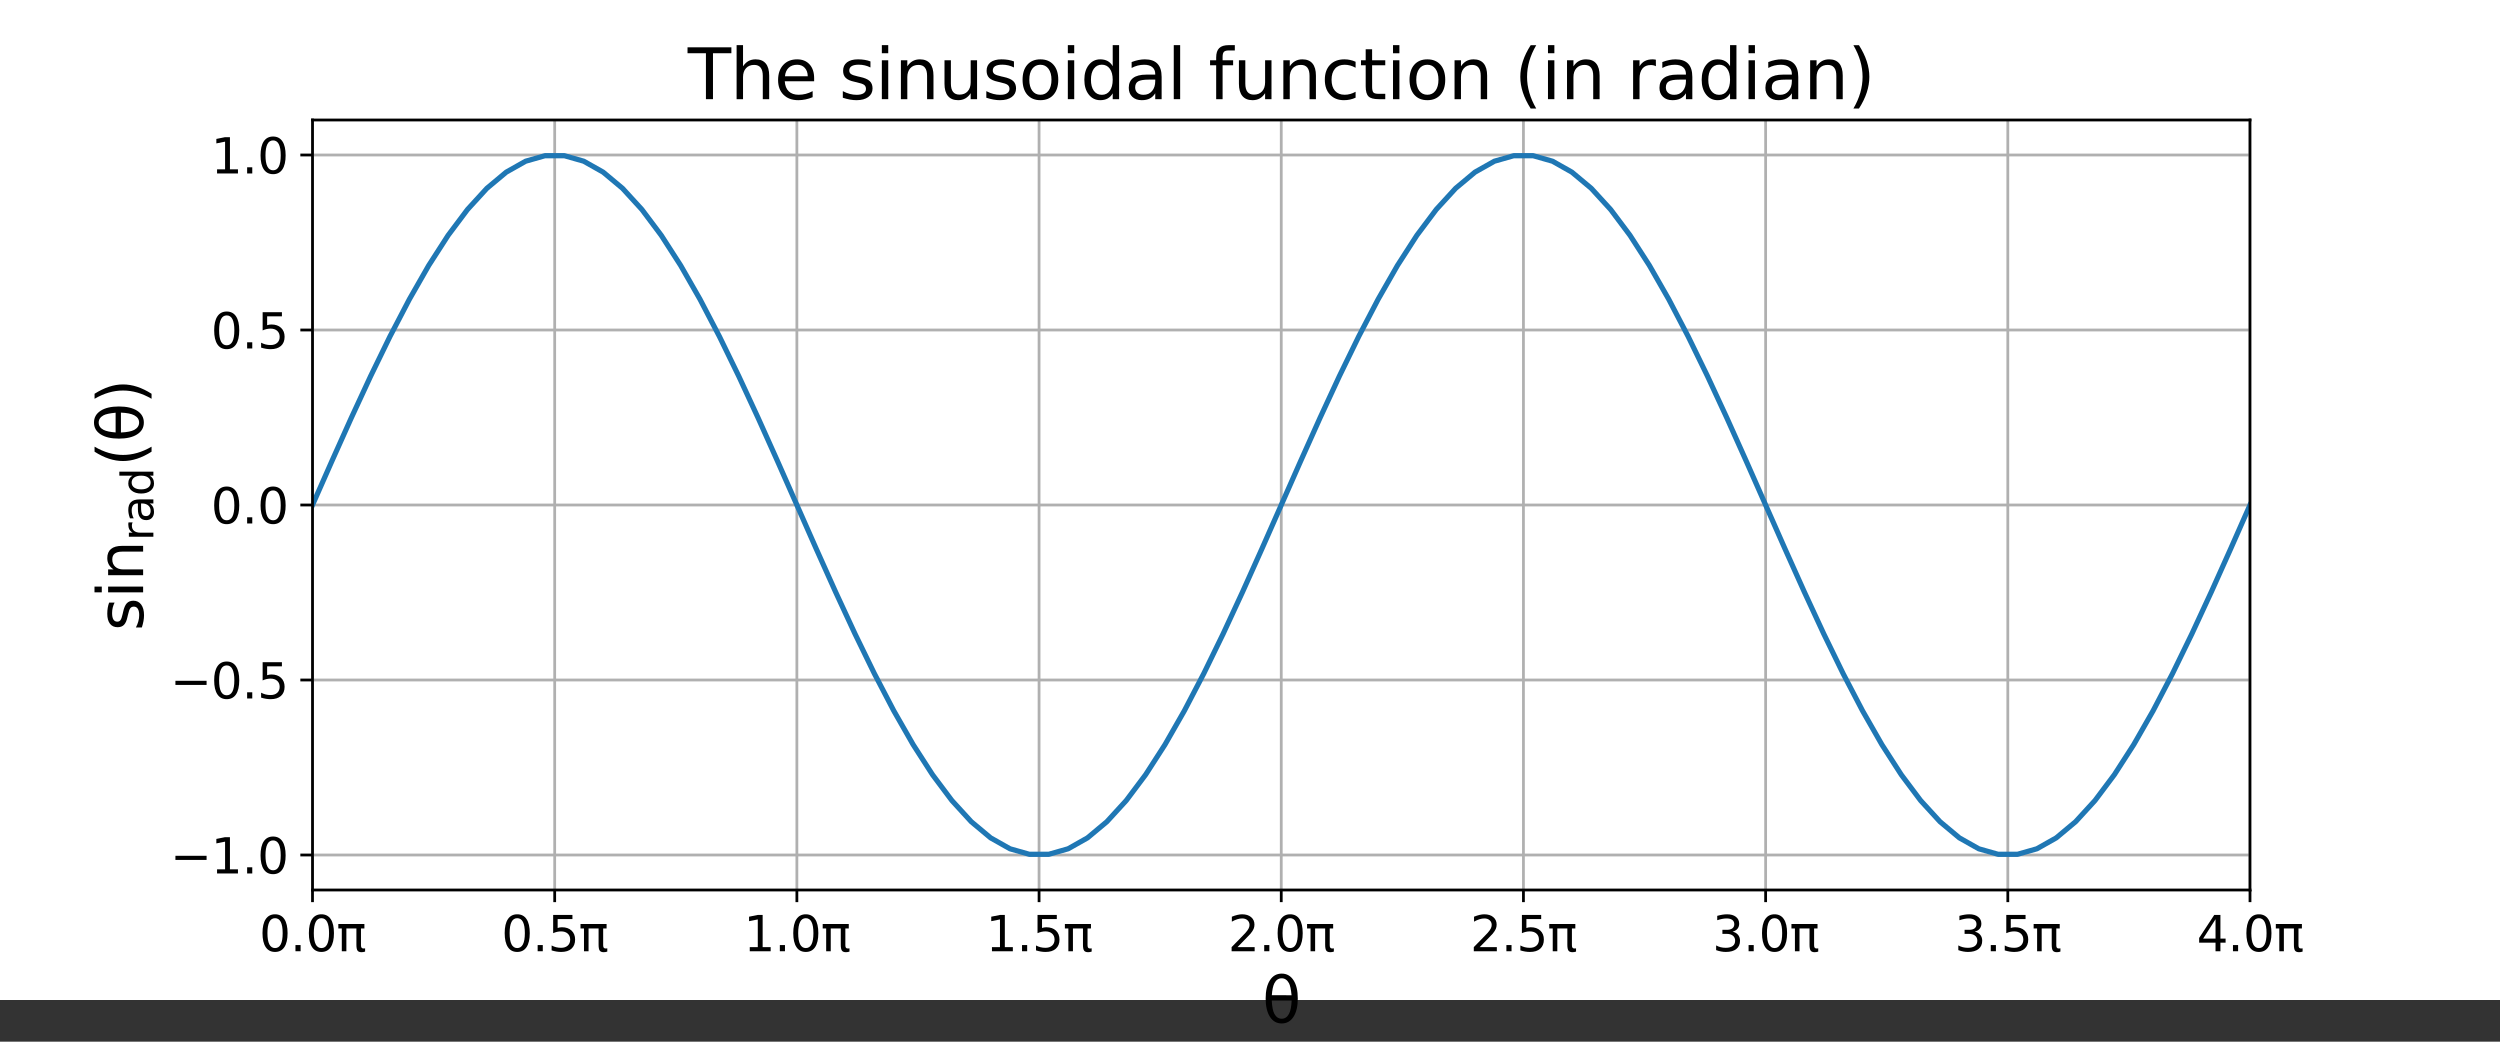 <?xml version="1.0" encoding="UTF-8" standalone="no"?>
<svg
   width="720pt"
   height="300pt"
   viewBox="0 0 720 300"
   version="1.1"
   id="svg465"
   sodipodi:docname="sin_plot.svg"
   inkscape:version="1.2.2 (732a01da63, 2022-12-09)"
   xmlns:inkscape="http://www.inkscape.org/namespaces/inkscape"
   xmlns:sodipodi="http://sodipodi.sourceforge.net/DTD/sodipodi-0.dtd"
   xmlns:xlink="http://www.w3.org/1999/xlink"
   xmlns="http://www.w3.org/2000/svg"
   xmlns:svg="http://www.w3.org/2000/svg"
   xmlns:rdf="http://www.w3.org/1999/02/22-rdf-syntax-ns#"
   xmlns:cc="http://creativecommons.org/ns#"
   xmlns:dc="http://purl.org/dc/elements/1.1/">
  <rect x="0" y="0" width="720" height="300" fill="#333333" stroke="none"/>
  <sodipodi:namedview
     id="namedview467"
     pagecolor="#ffffff"
     bordercolor="#000000"
     borderopacity="0.25"
     inkscape:showpageshadow="2"
     inkscape:pageopacity="0.0"
     inkscape:pagecheckerboard="0"
     inkscape:deskcolor="#d1d1d1"
     inkscape:document-units="pt"
     showgrid="false"
     inkscape:zoom="1.2895833"
     inkscape:cx="480.38772"
     inkscape:cy="192.31018"
     inkscape:window-width="1920"
     inkscape:window-height="1009"
     inkscape:window-x="-8"
     inkscape:window-y="-8"
     inkscape:window-maximized="1"
     inkscape:current-layer="svg465" />
  <defs
     id="defs6">
    <style
       type="text/css"
       id="style4">*{stroke-linejoin: round; stroke-linecap: butt}</style>
  </defs>
  <g
     id="figure_1">
    <g
       id="patch_1">
      <path
         d="M 0,288 H 720 V 0 H 0 Z"
         style="fill:#ffffff"
         id="path8" />
    </g>
    <g
       id="axes_1">
      <g
         id="patch_2">
        <path
           d="M 90,256.32 H 648 V 34.56 H 90 Z"
           style="fill:#ffffff"
           id="path11" />
      </g>
      <g
         id="matplotlib.axis_1">
        <g
           id="xtick_1">
          <g
             id="line2d_1">
            <path
               d="M 90,256.32 V 34.56"
               clip-path="url(#p765fba50d3)"
               style="fill:none;stroke:#b0b0b0;stroke-width:0.8;stroke-linecap:square"
               id="path14" />
          </g>
          <g
             id="line2d_2">
            <defs
               id="defs18">
              <path
                 id="m14d85a928e"
                 d="M 0,0 V 3.5"
                 style="stroke:#000000;stroke-width:0.8" />
            </defs>
            <g
               id="g22">
              <use
                 xlink:href="#m14d85a928e"
                 x="90"
                 y="256.32"
                 style="stroke:#000000;stroke-width:0.8"
                 id="use20" />
            </g>
          </g>
          <g
             id="text_1">
            <!-- 0.0π -->
            <g
               transform="matrix(0.14,0,0,-0.14,74.654,273.958)"
               id="g38">
              <defs
                 id="defs28">
                <path
                   id="DejaVuSans-30"
                   d="m 2034,4250 q -487,0 -733,-480 -245,-479 -245,-1442 0,-959 245,-1439 246,-480 733,-480 491,0 736,480 246,480 246,1439 0,963 -246,1442 -245,480 -736,480 z m 0,500 q 785,0 1199,-621 414,-620 414,-1801 0,-1178 -414,-1799 -414,-620 -1199,-620 -784,0 -1198,620 -414,621 -414,1799 0,1181 414,1801 414,621 1198,621 z"
                   transform="scale(0.016)" />
                <path
                   id="DejaVuSans-2e"
                   d="m 684,794 h 660 V 0 H 684 Z"
                   transform="scale(0.016)" />
                <path
                   id="DejaVuSans-3c0"
                   d="M 231,3500 H 3584 V 2925 H 3144 V 775 q 0,-225 76,-324 77,-98 249,-98 47,0 115,8 69,8 91,11 V -44 q -109,-40 -225,-59 -116,-19 -231,-19 -375,0 -519,205 -144,205 -144,755 V 2925 H 1266 V 0 H 678 V 2925 H 231 Z"
                   transform="scale(0.016)" />
              </defs>
              <use
                 xlink:href="#DejaVuSans-30"
                 id="use30" />
              <use
                 xlink:href="#DejaVuSans-2e"
                 transform="translate(63.623)"
                 id="use32" />
              <use
                 xlink:href="#DejaVuSans-30"
                 transform="translate(95.41)"
                 id="use34" />
              <use
                 xlink:href="#DejaVuSans-3c0"
                 transform="translate(159.033)"
                 id="use36" />
            </g>
          </g>
        </g>
        <g
           id="xtick_2">
          <g
             id="line2d_3">
            <path
               d="M 159.75,256.32 V 34.56"
               clip-path="url(#p765fba50d3)"
               style="fill:none;stroke:#b0b0b0;stroke-width:0.8;stroke-linecap:square"
               id="path42" />
          </g>
          <g
             id="line2d_4">
            <g
               id="g47">
              <use
                 xlink:href="#m14d85a928e"
                 x="159.75"
                 y="256.32"
                 style="stroke:#000000;stroke-width:0.8"
                 id="use45" />
            </g>
          </g>
          <g
             id="text_2">
            <!-- 0.5π -->
            <g
               transform="matrix(0.14,0,0,-0.14,144.404,273.958)"
               id="g61">
              <defs
                 id="defs51">
                <path
                   id="DejaVuSans-35"
                   d="M 691,4666 H 3169 V 4134 H 1269 V 2991 q 137,47 274,70 138,23 276,23 781,0 1237,-428 457,-428 457,-1159 Q 3513,744 3044,326 2575,-91 1722,-91 1428,-91 1123,-41 819,9 494,109 v 635 q 281,-153 581,-228 300,-75 634,-75 541,0 856,284 316,284 316,772 0,487 -316,771 -315,285 -856,285 -253,0 -505,-56 -251,-56 -513,-175 z"
                   transform="scale(0.016)" />
              </defs>
              <use
                 xlink:href="#DejaVuSans-30"
                 id="use53" />
              <use
                 xlink:href="#DejaVuSans-2e"
                 transform="translate(63.623)"
                 id="use55" />
              <use
                 xlink:href="#DejaVuSans-35"
                 transform="translate(95.41)"
                 id="use57" />
              <use
                 xlink:href="#DejaVuSans-3c0"
                 transform="translate(159.033)"
                 id="use59" />
            </g>
          </g>
        </g>
        <g
           id="xtick_3">
          <g
             id="line2d_5">
            <path
               d="M 229.5,256.32 V 34.56"
               clip-path="url(#p765fba50d3)"
               style="fill:none;stroke:#b0b0b0;stroke-width:0.8;stroke-linecap:square"
               id="path65" />
          </g>
          <g
             id="line2d_6">
            <g
               id="g70">
              <use
                 xlink:href="#m14d85a928e"
                 x="229.5"
                 y="256.32"
                 style="stroke:#000000;stroke-width:0.8"
                 id="use68" />
            </g>
          </g>
          <g
             id="text_3">
            <!-- 1.0π -->
            <g
               transform="matrix(0.14,0,0,-0.14,214.154,273.958)"
               id="g84">
              <defs
                 id="defs74">
                <path
                   id="DejaVuSans-31"
                   d="M 794,531 H 1825 V 4091 L 703,3866 v 575 l 1116,225 h 631 V 531 H 3481 V 0 H 794 Z"
                   transform="scale(0.016)" />
              </defs>
              <use
                 xlink:href="#DejaVuSans-31"
                 id="use76" />
              <use
                 xlink:href="#DejaVuSans-2e"
                 transform="translate(63.623)"
                 id="use78" />
              <use
                 xlink:href="#DejaVuSans-30"
                 transform="translate(95.41)"
                 id="use80" />
              <use
                 xlink:href="#DejaVuSans-3c0"
                 transform="translate(159.033)"
                 id="use82" />
            </g>
          </g>
        </g>
        <g
           id="xtick_4">
          <g
             id="line2d_7">
            <path
               d="M 299.25,256.32 V 34.56"
               clip-path="url(#p765fba50d3)"
               style="fill:none;stroke:#b0b0b0;stroke-width:0.8;stroke-linecap:square"
               id="path88" />
          </g>
          <g
             id="line2d_8">
            <g
               id="g93">
              <use
                 xlink:href="#m14d85a928e"
                 x="299.25"
                 y="256.32"
                 style="stroke:#000000;stroke-width:0.8"
                 id="use91" />
            </g>
          </g>
          <g
             id="text_4">
            <!-- 1.5π -->
            <g
               transform="matrix(0.14,0,0,-0.14,283.904,273.958)"
               id="g104">
              <use
                 xlink:href="#DejaVuSans-31"
                 id="use96" />
              <use
                 xlink:href="#DejaVuSans-2e"
                 transform="translate(63.623)"
                 id="use98" />
              <use
                 xlink:href="#DejaVuSans-35"
                 transform="translate(95.41)"
                 id="use100" />
              <use
                 xlink:href="#DejaVuSans-3c0"
                 transform="translate(159.033)"
                 id="use102" />
            </g>
          </g>
        </g>
        <g
           id="xtick_5">
          <g
             id="line2d_9">
            <path
               d="M 369,256.32 V 34.56"
               clip-path="url(#p765fba50d3)"
               style="fill:none;stroke:#b0b0b0;stroke-width:0.8;stroke-linecap:square"
               id="path108" />
          </g>
          <g
             id="line2d_10">
            <g
               id="g113">
              <use
                 xlink:href="#m14d85a928e"
                 x="369"
                 y="256.32"
                 style="stroke:#000000;stroke-width:0.8"
                 id="use111" />
            </g>
          </g>
          <g
             id="text_5">
            <!-- 2.0π -->
            <g
               transform="matrix(0.14,0,0,-0.14,353.654,273.958)"
               id="g127">
              <defs
                 id="defs117">
                <path
                   id="DejaVuSans-32"
                   d="M 1228,531 H 3431 V 0 H 469 v 531 q 359,372 979,998 621,627 780,809 303,340 423,576 121,236 121,464 0,372 -261,606 -261,235 -680,235 -297,0 -627,-103 -329,-103 -704,-313 v 638 q 381,153 712,231 332,78 607,78 725,0 1156,-363 431,-362 431,-968 0,-288 -108,-546 -107,-257 -392,-607 -78,-91 -497,-524 Q 1991,1309 1228,531 Z"
                   transform="scale(0.016)" />
              </defs>
              <use
                 xlink:href="#DejaVuSans-32"
                 id="use119" />
              <use
                 xlink:href="#DejaVuSans-2e"
                 transform="translate(63.623)"
                 id="use121" />
              <use
                 xlink:href="#DejaVuSans-30"
                 transform="translate(95.41)"
                 id="use123" />
              <use
                 xlink:href="#DejaVuSans-3c0"
                 transform="translate(159.033)"
                 id="use125" />
            </g>
          </g>
        </g>
        <g
           id="xtick_6">
          <g
             id="line2d_11">
            <path
               d="M 438.75,256.32 V 34.56"
               clip-path="url(#p765fba50d3)"
               style="fill:none;stroke:#b0b0b0;stroke-width:0.8;stroke-linecap:square"
               id="path131" />
          </g>
          <g
             id="line2d_12">
            <g
               id="g136">
              <use
                 xlink:href="#m14d85a928e"
                 x="438.75"
                 y="256.32"
                 style="stroke:#000000;stroke-width:0.8"
                 id="use134" />
            </g>
          </g>
          <g
             id="text_6">
            <!-- 2.5π -->
            <g
               transform="matrix(0.14,0,0,-0.14,423.404,273.958)"
               id="g147">
              <use
                 xlink:href="#DejaVuSans-32"
                 id="use139" />
              <use
                 xlink:href="#DejaVuSans-2e"
                 transform="translate(63.623)"
                 id="use141" />
              <use
                 xlink:href="#DejaVuSans-35"
                 transform="translate(95.41)"
                 id="use143" />
              <use
                 xlink:href="#DejaVuSans-3c0"
                 transform="translate(159.033)"
                 id="use145" />
            </g>
          </g>
        </g>
        <g
           id="xtick_7">
          <g
             id="line2d_13">
            <path
               d="M 508.5,256.32 V 34.56"
               clip-path="url(#p765fba50d3)"
               style="fill:none;stroke:#b0b0b0;stroke-width:0.8;stroke-linecap:square"
               id="path151" />
          </g>
          <g
             id="line2d_14">
            <g
               id="g156">
              <use
                 xlink:href="#m14d85a928e"
                 x="508.5"
                 y="256.32"
                 style="stroke:#000000;stroke-width:0.8"
                 id="use154" />
            </g>
          </g>
          <g
             id="text_7">
            <!-- 3.0π -->
            <g
               transform="matrix(0.14,0,0,-0.14,493.154,273.958)"
               id="g170">
              <defs
                 id="defs160">
                <path
                   id="DejaVuSans-33"
                   d="m 2597,2516 q 453,-97 707,-404 255,-306 255,-756 0,-690 -475,-1069 -475,-378 -1350,-378 -293,0 -604,58 -311,58 -642,174 v 609 q 262,-153 574,-231 313,-78 654,-78 593,0 904,234 311,234 311,681 0,413 -289,645 -289,233 -804,233 h -544 v 519 h 569 q 465,0 712,186 247,186 247,536 0,359 -255,551 -254,193 -729,193 -260,0 -557,-57 -297,-56 -653,-174 v 562 q 360,100 674,150 314,50 592,50 719,0 1137,-327 419,-326 419,-882 0,-388 -222,-655 -222,-267 -631,-370 z"
                   transform="scale(0.016)" />
              </defs>
              <use
                 xlink:href="#DejaVuSans-33"
                 id="use162" />
              <use
                 xlink:href="#DejaVuSans-2e"
                 transform="translate(63.623)"
                 id="use164" />
              <use
                 xlink:href="#DejaVuSans-30"
                 transform="translate(95.41)"
                 id="use166" />
              <use
                 xlink:href="#DejaVuSans-3c0"
                 transform="translate(159.033)"
                 id="use168" />
            </g>
          </g>
        </g>
        <g
           id="xtick_8">
          <g
             id="line2d_15">
            <path
               d="M 578.25,256.32 V 34.56"
               clip-path="url(#p765fba50d3)"
               style="fill:none;stroke:#b0b0b0;stroke-width:0.8;stroke-linecap:square"
               id="path174" />
          </g>
          <g
             id="line2d_16">
            <g
               id="g179">
              <use
                 xlink:href="#m14d85a928e"
                 x="578.25"
                 y="256.32"
                 style="stroke:#000000;stroke-width:0.8"
                 id="use177" />
            </g>
          </g>
          <g
             id="text_8">
            <!-- 3.5π -->
            <g
               transform="matrix(0.14,0,0,-0.14,562.904,273.958)"
               id="g190">
              <use
                 xlink:href="#DejaVuSans-33"
                 id="use182" />
              <use
                 xlink:href="#DejaVuSans-2e"
                 transform="translate(63.623)"
                 id="use184" />
              <use
                 xlink:href="#DejaVuSans-35"
                 transform="translate(95.41)"
                 id="use186" />
              <use
                 xlink:href="#DejaVuSans-3c0"
                 transform="translate(159.033)"
                 id="use188" />
            </g>
          </g>
        </g>
        <g
           id="xtick_9">
          <g
             id="line2d_17">
            <path
               d="M 648,256.32 V 34.56"
               clip-path="url(#p765fba50d3)"
               style="fill:none;stroke:#b0b0b0;stroke-width:0.8;stroke-linecap:square"
               id="path194" />
          </g>
          <g
             id="line2d_18">
            <g
               id="g199">
              <use
                 xlink:href="#m14d85a928e"
                 x="648"
                 y="256.32"
                 style="stroke:#000000;stroke-width:0.8"
                 id="use197" />
            </g>
          </g>
          <g
             id="text_9">
            <!-- 4.0π -->
            <g
               transform="matrix(0.14,0,0,-0.14,632.654,273.958)"
               id="g213">
              <defs
                 id="defs203">
                <path
                   id="DejaVuSans-34"
                   d="M 2419,4116 825,1625 h 1594 z m -166,550 h 794 V 1625 h 666 V 1100 H 3047 V 0 H 2419 V 1100 H 313 v 609 z"
                   transform="scale(0.016)" />
              </defs>
              <use
                 xlink:href="#DejaVuSans-34"
                 id="use205" />
              <use
                 xlink:href="#DejaVuSans-2e"
                 transform="translate(63.623)"
                 id="use207" />
              <use
                 xlink:href="#DejaVuSans-30"
                 transform="translate(95.41)"
                 id="use209" />
              <use
                 xlink:href="#DejaVuSans-3c0"
                 transform="translate(159.033)"
                 id="use211" />
            </g>
          </g>
        </g>
        <g
           id="text_10">
          <!-- θ -->
          <g
             transform="matrix(0.18,0,0,-0.18,363.493,294.547)"
             id="g222">
            <defs
               id="defs218">
              <path
                 id="DejaVuSans-3b8"
                 d="M 2953,2219 H 963 q 46,-935 262,-1331 269,-488 734,-488 469,0 729,491 228,431 265,1328 z m -9,531 q -88,888 -256,1200 -269,494 -729,494 -478,0 -731,-488 -200,-393 -259,-1206 z m -985,2163 q 750,0 1179,-663 428,-659 428,-1828 0,-1166 -428,-1828 -429,-666 -1179,-666 -753,0 -1178,666 -428,662 -428,1828 0,1169 428,1828 425,663 1178,663 z"
                 transform="scale(0.016)" />
            </defs>
            <use
               xlink:href="#DejaVuSans-3b8"
               id="use220" />
          </g>
        </g>
      </g>
      <g
         id="matplotlib.axis_2">
        <g
           id="ytick_1">
          <g
             id="line2d_19">
            <path
               d="M 90,246.24 H 648"
               clip-path="url(#p765fba50d3)"
               style="fill:none;stroke:#b0b0b0;stroke-width:0.8;stroke-linecap:square"
               id="path226" />
          </g>
          <g
             id="line2d_20">
            <defs
               id="defs230">
              <path
                 id="m9ef2cfc26c"
                 d="M 0,0 H -3.5"
                 style="stroke:#000000;stroke-width:0.8" />
            </defs>
            <g
               id="g234">
              <use
                 xlink:href="#m9ef2cfc26c"
                 x="90"
                 y="246.24"
                 style="stroke:#000000;stroke-width:0.8"
                 id="use232" />
            </g>
          </g>
          <g
             id="text_11">
            <!-- −1.0 -->
            <g
               transform="matrix(0.14,0,0,-0.14,49.004,251.559)"
               id="g248">
              <defs
                 id="defs238">
                <path
                   id="DejaVuSans-2212"
                   d="M 678,2272 H 4684 V 1741 H 678 Z"
                   transform="scale(0.016)" />
              </defs>
              <use
                 xlink:href="#DejaVuSans-2212"
                 id="use240" />
              <use
                 xlink:href="#DejaVuSans-31"
                 transform="translate(83.789)"
                 id="use242" />
              <use
                 xlink:href="#DejaVuSans-2e"
                 transform="translate(147.412)"
                 id="use244" />
              <use
                 xlink:href="#DejaVuSans-30"
                 transform="translate(179.199)"
                 id="use246" />
            </g>
          </g>
        </g>
        <g
           id="ytick_2">
          <g
             id="line2d_21">
            <path
               d="M 90,195.84 H 648"
               clip-path="url(#p765fba50d3)"
               style="fill:none;stroke:#b0b0b0;stroke-width:0.8;stroke-linecap:square"
               id="path252" />
          </g>
          <g
             id="line2d_22">
            <g
               id="g257">
              <use
                 xlink:href="#m9ef2cfc26c"
                 x="90"
                 y="195.84"
                 style="stroke:#000000;stroke-width:0.8"
                 id="use255" />
            </g>
          </g>
          <g
             id="text_12">
            <!-- −0.5 -->
            <g
               transform="matrix(0.14,0,0,-0.14,49.004,201.159)"
               id="g268">
              <use
                 xlink:href="#DejaVuSans-2212"
                 id="use260" />
              <use
                 xlink:href="#DejaVuSans-30"
                 transform="translate(83.789)"
                 id="use262" />
              <use
                 xlink:href="#DejaVuSans-2e"
                 transform="translate(147.412)"
                 id="use264" />
              <use
                 xlink:href="#DejaVuSans-35"
                 transform="translate(179.199)"
                 id="use266" />
            </g>
          </g>
        </g>
        <g
           id="ytick_3">
          <g
             id="line2d_23">
            <path
               d="M 90,145.44 H 648"
               clip-path="url(#p765fba50d3)"
               style="fill:none;stroke:#b0b0b0;stroke-width:0.8;stroke-linecap:square"
               id="path272" />
          </g>
          <g
             id="line2d_24">
            <g
               id="g277">
              <use
                 xlink:href="#m9ef2cfc26c"
                 x="90"
                 y="145.44"
                 style="stroke:#000000;stroke-width:0.8"
                 id="use275" />
            </g>
          </g>
          <g
             id="text_13">
            <!-- 0.0 -->
            <g
               transform="matrix(0.14,0,0,-0.14,60.736,150.759)"
               id="g286">
              <use
                 xlink:href="#DejaVuSans-30"
                 id="use280" />
              <use
                 xlink:href="#DejaVuSans-2e"
                 transform="translate(63.623)"
                 id="use282" />
              <use
                 xlink:href="#DejaVuSans-30"
                 transform="translate(95.41)"
                 id="use284" />
            </g>
          </g>
        </g>
        <g
           id="ytick_4">
          <g
             id="line2d_25">
            <path
               d="M 90,95.04 H 648"
               clip-path="url(#p765fba50d3)"
               style="fill:none;stroke:#b0b0b0;stroke-width:0.8;stroke-linecap:square"
               id="path290" />
          </g>
          <g
             id="line2d_26">
            <g
               id="g295">
              <use
                 xlink:href="#m9ef2cfc26c"
                 x="90"
                 y="95.04"
                 style="stroke:#000000;stroke-width:0.8"
                 id="use293" />
            </g>
          </g>
          <g
             id="text_14">
            <!-- 0.5 -->
            <g
               transform="matrix(0.14,0,0,-0.14,60.736,100.359)"
               id="g304">
              <use
                 xlink:href="#DejaVuSans-30"
                 id="use298" />
              <use
                 xlink:href="#DejaVuSans-2e"
                 transform="translate(63.623)"
                 id="use300" />
              <use
                 xlink:href="#DejaVuSans-35"
                 transform="translate(95.41)"
                 id="use302" />
            </g>
          </g>
        </g>
        <g
           id="ytick_5">
          <g
             id="line2d_27">
            <path
               d="M 90,44.64 H 648"
               clip-path="url(#p765fba50d3)"
               style="fill:none;stroke:#b0b0b0;stroke-width:0.8;stroke-linecap:square"
               id="path308" />
          </g>
          <g
             id="line2d_28">
            <g
               id="g313">
              <use
                 xlink:href="#m9ef2cfc26c"
                 x="90"
                 y="44.64"
                 style="stroke:#000000;stroke-width:0.8"
                 id="use311" />
            </g>
          </g>
          <g
             id="text_15">
            <!-- 1.0 -->
            <g
               transform="matrix(0.14,0,0,-0.14,60.736,49.959)"
               id="g322">
              <use
                 xlink:href="#DejaVuSans-31"
                 id="use316" />
              <use
                 xlink:href="#DejaVuSans-2e"
                 transform="translate(63.623)"
                 id="use318" />
              <use
                 xlink:href="#DejaVuSans-30"
                 transform="translate(95.41)"
                 id="use320" />
            </g>
          </g>
        </g>
        <g
           id="text_16">
          <!-- sin$_\mathregular{rad}$(θ) -->
          <g
             transform="matrix(0,-0.18,-0.18,0,41.261,181.71)"
             id="g354">
            <defs
               id="defs334">
              <path
                 id="DejaVuSans-73"
                 d="m 2834,3397 v -544 q -243,125 -506,187 -262,63 -544,63 -428,0 -642,-131 -214,-131 -214,-394 0,-200 153,-314 153,-114 616,-217 l 197,-44 q 612,-131 870,-370 258,-239 258,-667 0,-488 -386,-773 Q 2250,-91 1575,-91 1294,-91 989,-36 684,19 347,128 v 594 q 319,-166 628,-249 309,-82 613,-82 406,0 624,139 219,139 219,392 0,234 -158,359 -157,125 -692,241 l -200,47 q -534,112 -772,345 -237,233 -237,639 0,494 350,762 350,269 994,269 318,0 599,-47 282,-46 519,-140 z"
                 transform="scale(0.016)" />
              <path
                 id="DejaVuSans-69"
                 d="m 603,3500 h 575 V 0 H 603 Z m 0,1363 h 575 V 4134 H 603 Z"
                 transform="scale(0.016)" />
              <path
                 id="DejaVuSans-6e"
                 d="M 3513,2113 V 0 h -575 v 2094 q 0,497 -194,743 -194,247 -581,247 -466,0 -735,-297 -269,-296 -269,-809 V 0 H 581 v 3500 h 578 v -544 q 207,316 486,472 280,156 646,156 603,0 912,-373 310,-373 310,-1098 z"
                 transform="scale(0.016)" />
              <path
                 id="DejaVuSans-72"
                 d="m 2631,2963 q -97,56 -211,82 -114,27 -251,27 -488,0 -749,-317 -261,-317 -261,-911 V 0 H 581 v 3500 h 578 v -544 q 182,319 472,473 291,155 707,155 59,0 131,-8 72,-7 159,-23 z"
                 transform="scale(0.016)" />
              <path
                 id="DejaVuSans-61"
                 d="m 2194,1759 q -697,0 -966,-159 -269,-159 -269,-544 0,-306 202,-486 202,-179 548,-179 479,0 768,339 289,339 289,901 v 128 z m 1147,238 V 0 H 2766 V 531 Q 2569,213 2275,61 1981,-91 1556,-91 q -537,0 -855,302 -317,302 -317,808 0,590 395,890 396,300 1180,300 h 807 v 57 q 0,397 -261,614 -261,217 -733,217 -300,0 -585,-72 -284,-72 -546,-216 v 532 q 315,122 612,182 297,61 578,61 760,0 1135,-394 375,-393 375,-1193 z"
                 transform="scale(0.016)" />
              <path
                 id="DejaVuSans-64"
                 d="m 2906,2969 v 1894 h 575 V 0 H 2906 V 525 Q 2725,213 2448,61 2172,-91 1784,-91 1150,-91 751,415 353,922 353,1747 q 0,825 398,1331 399,506 1033,506 388,0 664,-152 277,-151 458,-463 z M 947,1747 q 0,-634 261,-995 261,-361 717,-361 456,0 718,361 263,361 263,995 0,634 -263,995 -262,361 -718,361 -456,0 -717,-361 -261,-361 -261,-995 z"
                 transform="scale(0.016)" />
              <path
                 id="DejaVuSans-28"
                 d="m 1984,4856 q -418,-718 -622,-1422 -203,-703 -203,-1425 0,-721 205,-1429 205,-708 620,-1424 h -500 q -468,735 -701,1444 -233,709 -233,1409 0,697 231,1403 232,707 703,1444 z"
                 transform="scale(0.016)" />
              <path
                 id="DejaVuSans-29"
                 d="m 513,4856 h 500 q 468,-737 701,-1444 233,-706 233,-1403 0,-700 -233,-1409 -233,-709 -701,-1444 H 513 q 415,716 620,1424 205,708 205,1429 0,722 -205,1425 -205,704 -620,1422 z"
                 transform="scale(0.016)" />
            </defs>
            <use
               xlink:href="#DejaVuSans-73"
               transform="translate(0,0.234)"
               id="use336" />
            <use
               xlink:href="#DejaVuSans-69"
               transform="translate(52.1,0.234)"
               id="use338" />
            <use
               xlink:href="#DejaVuSans-6e"
               transform="translate(79.883,0.234)"
               id="use340" />
            <use
               xlink:href="#DejaVuSans-72"
               transform="matrix(0.7,0,0,0.7,144.219,-16.172)"
               id="use342" />
            <use
               xlink:href="#DejaVuSans-61"
               transform="matrix(0.7,0,0,0.7,172.998,-16.172)"
               id="use344" />
            <use
               xlink:href="#DejaVuSans-64"
               transform="matrix(0.7,0,0,0.7,215.894,-16.172)"
               id="use346" />
            <use
               xlink:href="#DejaVuSans-28"
               transform="translate(263.062,0.234)"
               id="use348" />
            <use
               xlink:href="#DejaVuSans-3b8"
               transform="translate(302.075,0.234)"
               id="use350" />
            <use
               xlink:href="#DejaVuSans-29"
               transform="translate(363.257,0.234)"
               id="use352" />
          </g>
        </g>
      </g>
      <g
         id="line2d_29">
        <path
           d="m 90,145.44 5.58,-12.634 5.58,-12.434 5.58,-12.039 5.58,-11.454 5.58,-10.688 5.58,-9.754 5.58,-8.665 5.58,-7.441 5.58,-6.098 5.58,-4.66 5.58,-3.148 5.58,-1.587 h 5.58 l 5.58,1.587 5.58,3.148 5.58,4.66 5.58,6.098 5.58,7.441 5.58,8.665 5.58,9.754 5.58,10.688 5.58,11.454 5.58,12.039 5.58,12.434 5.58,12.634 5.58,12.634 5.58,12.434 5.58,12.039 5.58,11.454 5.58,10.688 5.58,9.754 5.58,8.665 5.58,7.441 5.58,6.098 5.58,4.66 5.58,3.148 5.58,1.587 h 5.58 l 5.58,-1.587 5.58,-3.148 5.58,-4.66 5.58,-6.098 5.58,-7.441 5.58,-8.665 5.58,-9.754 5.58,-10.688 5.58,-11.454 5.58,-12.039 5.58,-12.434 5.58,-12.634 5.58,-12.634 5.58,-12.434 5.58,-12.039 5.58,-11.454 5.58,-10.688 5.58,-9.754 5.58,-8.665 5.58,-7.441 5.58,-6.098 5.58,-4.66 5.58,-3.148 5.58,-1.587 h 5.58 l 5.58,1.587 5.58,3.148 5.58,4.66 5.58,6.098 5.58,7.441 5.58,8.665 5.58,9.754 5.58,10.688 5.58,11.454 5.58,12.039 5.58,12.434 5.58,12.634 5.58,12.634 5.58,12.434 5.58,12.039 5.58,11.454 5.58,10.688 5.58,9.754 5.58,8.665 5.58,7.441 5.58,6.098 5.58,4.66 5.58,3.148 5.58,1.587 h 5.58 l 5.58,-1.587 5.58,-3.148 5.58,-4.66 5.58,-6.098 5.58,-7.441 5.58,-8.665 5.58,-9.754 5.58,-10.688 5.58,-11.454 5.58,-12.039 5.58,-12.434 L 648,145.44"
           clip-path="url(#p765fba50d3)"
           style="fill:none;stroke:#1f77b4;stroke-width:1.5;stroke-linecap:square"
           id="path358" />
      </g>
      <g
         id="patch_3">
        <path
           d="M 90,256.32 V 34.56"
           style="fill:none;stroke:#000000;stroke-width:0.8;stroke-linecap:square;stroke-linejoin:miter"
           id="path361" />
      </g>
      <g
         id="patch_4">
        <path
           d="M 648,256.32 V 34.56"
           style="fill:none;stroke:#000000;stroke-width:0.8;stroke-linecap:square;stroke-linejoin:miter"
           id="path364" />
      </g>
      <g
         id="patch_5">
        <path
           d="M 90,256.32 H 648"
           style="fill:none;stroke:#000000;stroke-width:0.8;stroke-linecap:square;stroke-linejoin:miter"
           id="path367" />
      </g>
      <g
         id="patch_6">
        <path
           d="M 90,34.56 H 648"
           style="fill:none;stroke:#000000;stroke-width:0.8;stroke-linecap:square;stroke-linejoin:miter"
           id="path370" />
      </g>
      <g
         id="text_17">
        <!-- The sinusoidal function (in radian) -->
        <g
           transform="matrix(0.2,0,0,-0.2,198.067,28.56)"
           id="g455">
          <defs
             id="defs383">
            <path
               id="DejaVuSans-54"
               d="M -19,4666 H 3928 V 4134 H 2272 V 0 H 1638 V 4134 H -19 Z"
               transform="scale(0.016)" />
            <path
               id="DejaVuSans-68"
               d="M 3513,2113 V 0 h -575 v 2094 q 0,497 -194,743 -194,247 -581,247 -466,0 -735,-297 -269,-296 -269,-809 V 0 H 581 v 4863 h 578 V 2956 q 207,316 486,472 280,156 646,156 603,0 912,-373 310,-373 310,-1098 z"
               transform="scale(0.016)" />
            <path
               id="DejaVuSans-65"
               d="M 3597,1894 V 1613 H 953 q 38,-594 358,-905 320,-311 892,-311 331,0 642,81 311,81 618,244 V 178 Q 3153,47 2828,-22 2503,-91 2169,-91 1331,-91 842,396 353,884 353,1716 q 0,859 464,1363 464,505 1252,505 706,0 1117,-455 411,-454 411,-1235 z m -575,169 q -6,471 -264,752 -258,282 -683,282 -481,0 -770,-272 -289,-272 -333,-766 z"
               transform="scale(0.016)" />
            <path
               id="DejaVuSans-20"
               transform="scale(0.016)"
               d="" />
            <path
               id="DejaVuSans-75"
               d="m 544,1381 v 2119 h 575 V 1403 q 0,-497 193,-746 194,-248 582,-248 465,0 735,297 271,297 271,810 v 1984 h 575 V 0 H 2900 V 538 Q 2691,219 2414,64 2138,-91 1772,-91 1169,-91 856,284 544,659 544,1381 Z m 1447,2203 z"
               transform="scale(0.016)" />
            <path
               id="DejaVuSans-6f"
               d="m 1959,3097 q -462,0 -731,-361 -269,-361 -269,-989 0,-628 267,-989 268,-361 733,-361 460,0 728,362 269,363 269,988 0,622 -269,986 -268,364 -728,364 z m 0,487 q 750,0 1178,-488 429,-487 429,-1349 Q 3566,888 3137,398 2709,-91 1959,-91 1206,-91 779,398 353,888 353,1747 q 0,862 426,1349 427,488 1180,488 z"
               transform="scale(0.016)" />
            <path
               id="DejaVuSans-6c"
               d="m 603,4863 h 575 V 0 H 603 Z"
               transform="scale(0.016)" />
            <path
               id="DejaVuSans-66"
               d="m 2375,4863 v -479 h -550 q -309,0 -430,-125 -120,-125 -120,-450 v -309 h 947 V 3053 H 1275 V 0 H 697 V 3053 H 147 v 447 h 550 v 244 q 0,584 272,851 272,268 862,268 z"
               transform="scale(0.016)" />
            <path
               id="DejaVuSans-63"
               d="m 3122,3366 v -538 q -244,135 -489,202 -245,67 -495,67 -560,0 -870,-355 -309,-354 -309,-995 0,-641 309,-996 310,-354 870,-354 250,0 495,67 245,67 489,202 V 134 Q 2881,22 2623,-34 2366,-91 2075,-91 1284,-91 818,406 353,903 353,1747 q 0,856 470,1346 471,491 1290,491 265,0 518,-55 253,-54 491,-163 z"
               transform="scale(0.016)" />
            <path
               id="DejaVuSans-74"
               d="M 1172,4494 V 3500 H 2356 V 3053 H 1172 V 1153 q 0,-428 117,-550 117,-122 477,-122 h 590 V 0 H 1766 Q 1100,0 847,248 594,497 594,1153 V 3053 H 172 v 447 h 422 v 994 z"
               transform="scale(0.016)" />
          </defs>
          <use
             xlink:href="#DejaVuSans-54"
             id="use385" />
          <use
             xlink:href="#DejaVuSans-68"
             transform="translate(61.084)"
             id="use387" />
          <use
             xlink:href="#DejaVuSans-65"
             transform="translate(124.463)"
             id="use389" />
          <use
             xlink:href="#DejaVuSans-20"
             transform="translate(185.986)"
             id="use391" />
          <use
             xlink:href="#DejaVuSans-73"
             transform="translate(217.773)"
             id="use393" />
          <use
             xlink:href="#DejaVuSans-69"
             transform="translate(269.873)"
             id="use395" />
          <use
             xlink:href="#DejaVuSans-6e"
             transform="translate(297.656)"
             id="use397" />
          <use
             xlink:href="#DejaVuSans-75"
             transform="translate(361.035)"
             id="use399" />
          <use
             xlink:href="#DejaVuSans-73"
             transform="translate(424.414)"
             id="use401" />
          <use
             xlink:href="#DejaVuSans-6f"
             transform="translate(476.514)"
             id="use403" />
          <use
             xlink:href="#DejaVuSans-69"
             transform="translate(537.695)"
             id="use405" />
          <use
             xlink:href="#DejaVuSans-64"
             transform="translate(565.479)"
             id="use407" />
          <use
             xlink:href="#DejaVuSans-61"
             transform="translate(628.955)"
             id="use409" />
          <use
             xlink:href="#DejaVuSans-6c"
             transform="translate(690.234)"
             id="use411" />
          <use
             xlink:href="#DejaVuSans-20"
             transform="translate(718.018)"
             id="use413" />
          <use
             xlink:href="#DejaVuSans-66"
             transform="translate(749.805)"
             id="use415" />
          <use
             xlink:href="#DejaVuSans-75"
             transform="translate(785.01)"
             id="use417" />
          <use
             xlink:href="#DejaVuSans-6e"
             transform="translate(848.389)"
             id="use419" />
          <use
             xlink:href="#DejaVuSans-63"
             transform="translate(911.768)"
             id="use421" />
          <use
             xlink:href="#DejaVuSans-74"
             transform="translate(966.748)"
             id="use423" />
          <use
             xlink:href="#DejaVuSans-69"
             transform="translate(1005.957)"
             id="use425" />
          <use
             xlink:href="#DejaVuSans-6f"
             transform="translate(1033.74)"
             id="use427" />
          <use
             xlink:href="#DejaVuSans-6e"
             transform="translate(1094.922)"
             id="use429" />
          <use
             xlink:href="#DejaVuSans-20"
             transform="translate(1158.301)"
             id="use431" />
          <use
             xlink:href="#DejaVuSans-28"
             transform="translate(1190.088)"
             id="use433" />
          <use
             xlink:href="#DejaVuSans-69"
             transform="translate(1229.102)"
             id="use435" />
          <use
             xlink:href="#DejaVuSans-6e"
             transform="translate(1256.885)"
             id="use437" />
          <use
             xlink:href="#DejaVuSans-20"
             transform="translate(1320.264)"
             id="use439" />
          <use
             xlink:href="#DejaVuSans-72"
             transform="translate(1352.051)"
             id="use441" />
          <use
             xlink:href="#DejaVuSans-61"
             transform="translate(1393.164)"
             id="use443" />
          <use
             xlink:href="#DejaVuSans-64"
             transform="translate(1454.443)"
             id="use445" />
          <use
             xlink:href="#DejaVuSans-69"
             transform="translate(1517.92)"
             id="use447" />
          <use
             xlink:href="#DejaVuSans-61"
             transform="translate(1545.703)"
             id="use449" />
          <use
             xlink:href="#DejaVuSans-6e"
             transform="translate(1606.982)"
             id="use451" />
          <use
             xlink:href="#DejaVuSans-29"
             transform="translate(1670.361)"
             id="use453" />
        </g>
      </g>
    </g>
  </g>
  <defs
     id="defs463">
    <clipPath
       id="p765fba50d3">
      <rect
         x="90"
         y="34.56"
         width="558"
         height="221.76"
         id="rect460" />
    </clipPath>
  </defs>
</svg>
